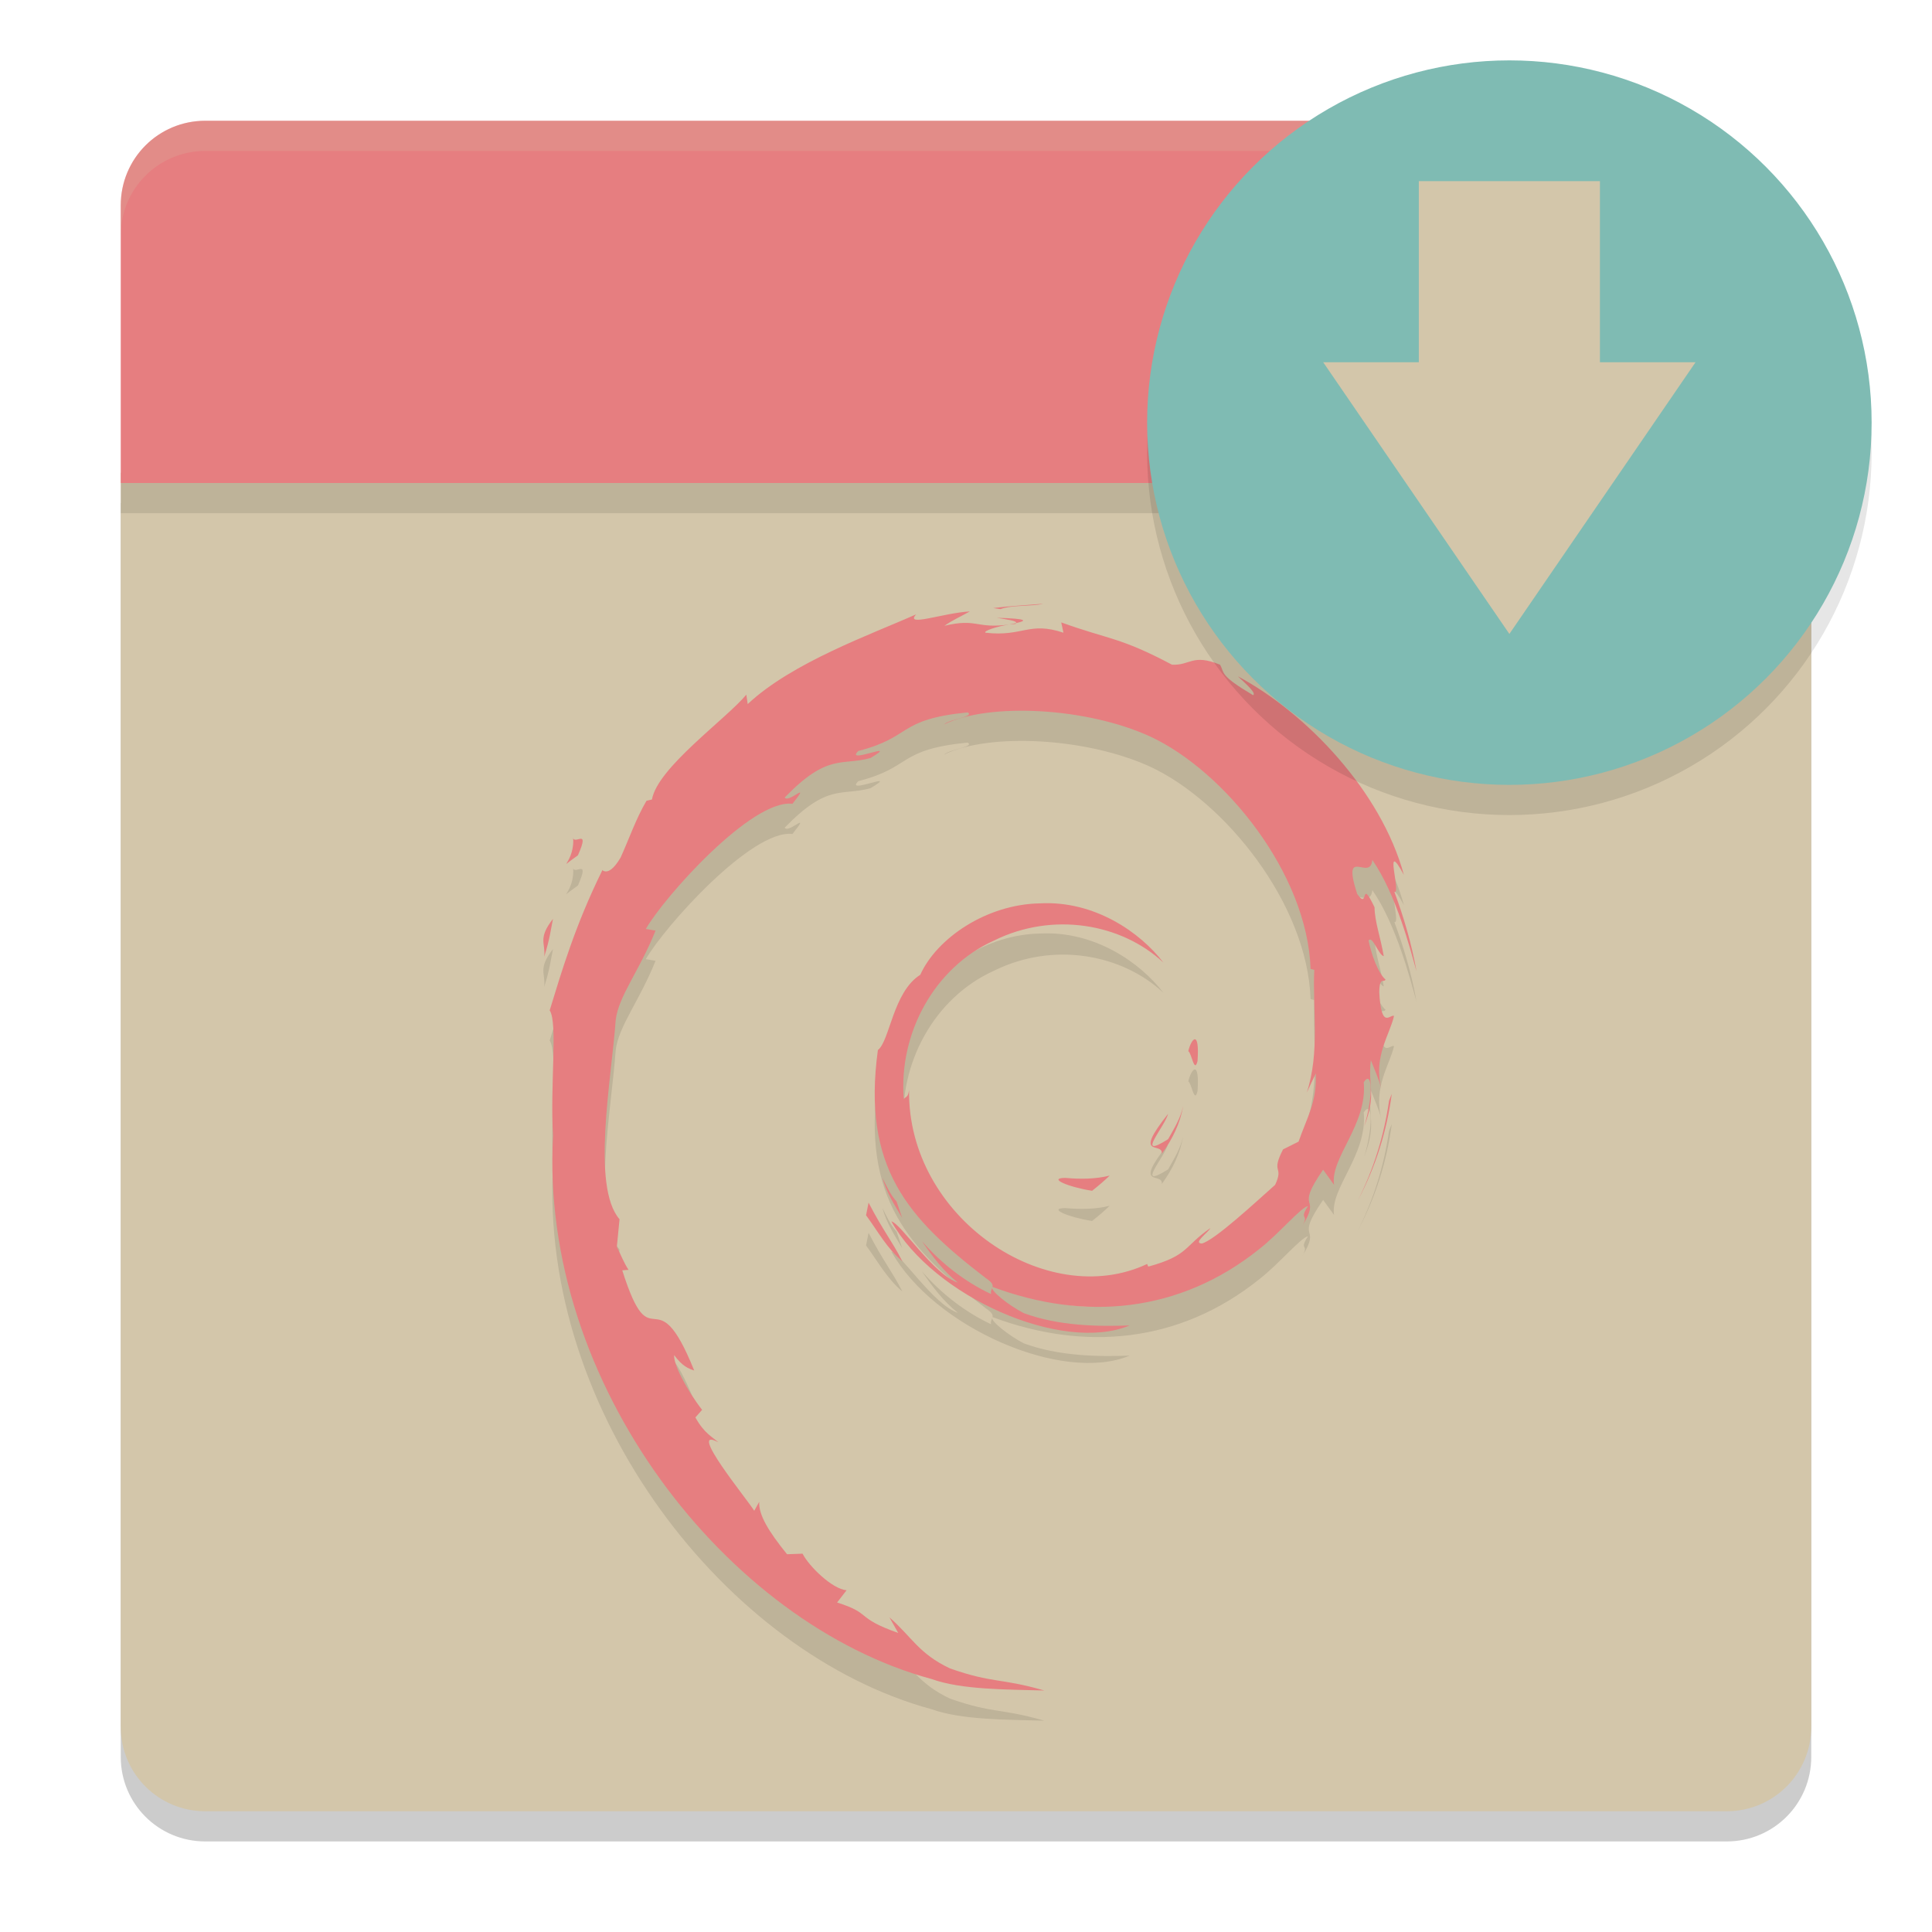 <svg xmlns="http://www.w3.org/2000/svg" width="64" height="64" version="1">
 <path style="opacity:0.2" d="M 4,16.66 V 58.2 C 4,59.751 5.249,61 6.8,61 H 57.2 C 58.751,61 60,59.751 60,58.2 V 16.66 Z"/>
 <path style="fill:#d3c6aa" d="M 4,15.66 V 57.2 C 4,58.751 5.249,60 6.8,60 H 57.2 C 58.751,60 60,58.751 60,57.2 V 15.66 Z"/>
 <rect style="opacity:0.1" width="56" height="1" x="4" y="16"/>
 <path style="opacity:0.1" d="m 34.561,21 c -0.558,0.047 -1.112,0.073 -1.66,0.143 l 0.241,0.035 c 0.403,-0.147 0.991,-0.081 1.42,-0.178 z m -2.434,0.254 c -0.907,0.055 -2.168,0.528 -1.779,0.097 -1.479,0.66 -4.105,1.59 -5.579,2.972 l -0.046,-0.311 c -0.675,0.811 -2.945,2.421 -3.126,3.472 l -0.181,0.043 c -0.351,0.595 -0.579,1.268 -0.857,1.88 -0.46,0.784 -0.674,0.302 -0.608,0.425 -0.904,1.833 -1.354,3.374 -1.742,4.638 0.276,0.413 0.007,2.488 0.111,4.148 -0.454,8.202 5.755,16.165 12.543,18.003 0.995,0.357 2.474,0.343 3.732,0.379 -1.484,-0.425 -1.677,-0.226 -3.123,-0.73 -1.043,-0.492 -1.27,-1.051 -2.009,-1.693 l 0.292,0.517 C 28.304,54.58 28.91,54.458 27.73,54.085 l 0.314,-0.406 c -0.47,-0.036 -1.246,-0.792 -1.458,-1.212 l -0.514,0.019 C 25.455,51.725 25.126,51.176 25.15,50.75 l -0.165,0.297 C 24.797,50.725 22.714,48.189 23.796,48.779 23.595,48.596 23.325,48.48 23.036,47.954 l 0.222,-0.251 c -0.519,-0.669 -0.958,-1.526 -0.925,-1.812 0.277,0.374 0.472,0.444 0.663,0.508 -1.314,-3.259 -1.388,-0.18 -2.383,-3.318 l 0.208,-0.016 c -0.161,-0.244 -0.257,-0.506 -0.387,-0.765 l 0.089,-0.911 c -0.945,-1.092 -0.264,-4.651 -0.127,-6.601 0.094,-0.793 0.792,-1.637 1.32,-2.961 l -0.322,-0.054 c 0.616,-1.073 3.514,-4.312 4.857,-4.146 0.65,-0.817 -0.13,-0.003 -0.257,-0.208 1.429,-1.478 1.878,-1.043 2.842,-1.309 1.039,-0.617 -0.893,0.241 -0.4,-0.235 1.798,-0.459 1.274,-1.044 3.618,-1.276 0.248,0.141 -0.576,0.215 -0.782,0.398 1.497,-0.733 4.738,-0.564 6.845,0.408 2.442,1.142 5.189,4.516 5.298,7.691 l 0.122,0.032 c -0.062,1.262 0.195,2.724 -0.249,4.065 l 0.3,-0.636 c 0.036,0.965 -0.284,1.432 -0.571,2.261 l -0.514,0.257 c -0.422,0.82 0.04,0.522 -0.262,1.174 -0.66,0.586 -1.997,1.83 -2.426,1.944 -0.313,-0.007 0.213,-0.369 0.281,-0.511 -0.882,0.605 -0.709,0.908 -2.058,1.276 l -0.038,-0.087 c -3.325,1.565 -7.946,-1.535 -7.886,-5.766 -0.035,0.268 -0.102,0.201 -0.176,0.308 -0.172,-2.176 1.006,-4.363 2.991,-5.257 1.941,-0.961 4.219,-0.567 5.609,0.73 -0.763,-1 -2.285,-2.059 -4.086,-1.961 -1.765,0.029 -3.416,1.148 -3.967,2.366 -0.904,0.569 -1.01,2.196 -1.404,2.493 -0.531,3.896 0.996,5.578 3.581,7.559 0.406,0.274 0.116,0.316 0.17,0.525 -0.858,-0.402 -1.644,-1.009 -2.291,-1.752 0.343,0.502 0.711,0.991 1.19,1.374 -0.81,-0.273 -1.889,-1.962 -2.204,-2.031 1.395,2.498 5.659,4.383 7.894,3.448 -1.034,0.038 -2.347,0.021 -3.508,-0.408 -0.489,-0.251 -1.152,-0.771 -1.033,-0.868 3.048,1.138 6.195,0.862 8.832,-1.252 0.671,-0.523 1.405,-1.41 1.617,-1.422 -0.319,0.48 0.056,0.231 -0.189,0.654 0.667,-1.078 -0.292,-0.44 0.69,-1.863 l 0.362,0.5 c -0.136,-0.896 1.111,-1.984 0.984,-3.399 0.286,-0.433 0.32,0.467 0.016,1.463 0.421,-1.105 0.111,-1.284 0.219,-2.196 0.116,0.307 0.27,0.634 0.349,0.957 -0.275,-1.068 0.281,-1.8 0.419,-2.42 -0.137,-0.06 -0.423,0.474 -0.489,-0.787 0.01,-0.548 0.154,-0.287 0.208,-0.422 -0.107,-0.062 -0.391,-0.482 -0.562,-1.287 0.123,-0.19 0.334,0.489 0.503,0.517 -0.109,-0.64 -0.298,-1.128 -0.306,-1.62 -0.495,-1.034 -0.175,0.139 -0.576,-0.444 -0.527,-1.642 0.438,-0.379 0.503,-1.125 0.798,1.156 1.253,2.947 1.463,3.689 -0.16,-0.905 -0.418,-1.783 -0.733,-2.631 0.243,0.103 -0.39,-1.86 0.316,-0.56 -0.754,-2.773 -3.227,-5.364 -5.501,-6.58 0.277,0.254 0.628,0.574 0.503,0.625 -1.131,-0.673 -0.93,-0.724 -1.093,-1.009 -0.92,-0.375 -0.981,0.03 -1.59,0 -1.737,-0.921 -2.072,-0.824 -3.67,-1.401 l 0.073,0.341 c -1.15,-0.383 -1.343,0.144 -2.585,0 -0.075,-0.059 0.399,-0.214 0.79,-0.27 -1.112,0.147 -1.059,-0.219 -2.147,0.041 0.268,-0.188 0.553,-0.314 0.838,-0.473 z m 1.309,0.433 0.208,-0.019 0.014,-0.027 z m 0.222,-0.046 c 0.35,-0.077 0.428,-0.145 -0.636,-0.176 0.319,0.057 0.689,0.1 0.636,0.176 z m -14.676,7.066 c 0.093,0.86 -0.648,1.195 0.162,0.627 0.435,-0.98 -0.168,-0.271 -0.162,-0.627 z m -0.663,2.731 c -0.516,0.66 -0.238,0.803 -0.292,1.252 0.187,-0.574 0.221,-0.92 0.292,-1.252 z m 21.261,3.989 c -0.074,0.002 -0.169,0.19 -0.216,0.395 0.111,0.058 0.198,0.757 0.306,0.325 0.036,-0.537 -0.015,-0.721 -0.089,-0.719 z m 6.523,1.812 -0.089,0.219 c -0.16,1.141 -0.507,2.271 -1.038,3.318 0.588,-1.105 0.967,-2.313 1.128,-3.537 z m -6.91,0.4 c -0.08,0.395 -0.295,0.737 -0.498,1.098 -1.115,0.702 -0.105,-0.415 0,-0.841 -1.198,1.51 -0.164,0.903 -0.208,1.325 0.357,-0.491 0.614,-1.027 0.706,-1.582 z m -2.431,2.304 c -0.484,0.119 -0.979,0.121 -1.477,0.076 -0.596,0.008 0.114,0.307 0.892,0.427 0.216,-0.168 0.41,-0.338 0.584,-0.503 z m -7.529,0.078 c 0.132,0.483 0.401,0.899 0.652,1.322 l -0.184,-0.541 c -0.208,-0.23 -0.33,-0.507 -0.468,-0.782 z m -0.46,0.817 -0.084,0.419 c 0.392,0.533 0.703,1.11 1.203,1.525 -0.36,-0.702 -0.627,-0.993 -1.12,-1.944 z"/>
 <path style="fill:#e67e80" d="m 34.561,20 c -0.558,0.047 -1.112,0.073 -1.66,0.143 l 0.241,0.035 c 0.403,-0.147 0.991,-0.081 1.42,-0.178 z m -2.434,0.254 c -0.907,0.055 -2.168,0.528 -1.779,0.097 -1.479,0.66 -4.105,1.59 -5.579,2.972 l -0.046,-0.311 c -0.675,0.811 -2.945,2.421 -3.126,3.472 l -0.181,0.043 c -0.351,0.595 -0.579,1.268 -0.857,1.88 -0.46,0.784 -0.674,0.302 -0.608,0.425 -0.904,1.833 -1.354,3.374 -1.742,4.638 0.276,0.413 0.007,2.488 0.111,4.148 -0.454,8.202 5.755,16.165 12.543,18.003 0.995,0.357 2.474,0.343 3.732,0.379 -1.484,-0.425 -1.677,-0.226 -3.123,-0.73 -1.043,-0.492 -1.27,-1.051 -2.009,-1.693 l 0.292,0.517 C 28.304,53.58 28.91,53.458 27.73,53.085 l 0.314,-0.406 c -0.47,-0.036 -1.246,-0.792 -1.458,-1.212 l -0.514,0.019 C 25.455,50.725 25.126,50.176 25.15,49.75 l -0.165,0.297 C 24.797,49.725 22.714,47.189 23.796,47.779 23.595,47.596 23.325,47.48 23.036,46.954 l 0.222,-0.251 c -0.519,-0.669 -0.958,-1.526 -0.925,-1.812 0.277,0.374 0.472,0.444 0.663,0.508 -1.314,-3.259 -1.388,-0.18 -2.383,-3.318 l 0.208,-0.016 c -0.161,-0.244 -0.257,-0.506 -0.387,-0.765 l 0.089,-0.911 c -0.945,-1.092 -0.264,-4.651 -0.127,-6.601 0.094,-0.793 0.792,-1.637 1.32,-2.961 l -0.322,-0.054 c 0.616,-1.073 3.514,-4.312 4.857,-4.146 0.65,-0.817 -0.13,-0.003 -0.257,-0.208 1.429,-1.478 1.878,-1.043 2.842,-1.309 1.039,-0.617 -0.893,0.241 -0.4,-0.235 1.798,-0.459 1.274,-1.044 3.618,-1.276 0.248,0.141 -0.576,0.215 -0.782,0.398 1.497,-0.733 4.738,-0.564 6.845,0.408 2.442,1.142 5.189,4.516 5.298,7.691 l 0.122,0.032 c -0.062,1.262 0.195,2.724 -0.249,4.065 l 0.3,-0.636 c 0.036,0.965 -0.284,1.432 -0.571,2.261 l -0.514,0.257 c -0.422,0.82 0.04,0.522 -0.262,1.174 -0.66,0.586 -1.997,1.83 -2.426,1.944 -0.313,-0.007 0.213,-0.369 0.281,-0.511 -0.882,0.605 -0.709,0.908 -2.058,1.276 l -0.038,-0.087 c -3.325,1.565 -7.946,-1.535 -7.886,-5.766 -0.035,0.268 -0.102,0.201 -0.176,0.308 -0.172,-2.176 1.006,-4.363 2.991,-5.257 1.941,-0.961 4.219,-0.567 5.609,0.73 -0.763,-1 -2.285,-2.059 -4.086,-1.961 -1.765,0.029 -3.416,1.148 -3.967,2.366 -0.904,0.569 -1.01,2.196 -1.404,2.493 -0.531,3.896 0.996,5.578 3.581,7.559 0.406,0.274 0.116,0.316 0.17,0.525 -0.858,-0.402 -1.644,-1.009 -2.291,-1.752 0.343,0.502 0.711,0.991 1.19,1.374 -0.81,-0.273 -1.889,-1.962 -2.204,-2.031 1.395,2.498 5.659,4.383 7.894,3.448 -1.034,0.038 -2.347,0.021 -3.508,-0.408 -0.489,-0.251 -1.152,-0.771 -1.033,-0.868 3.048,1.138 6.195,0.862 8.832,-1.252 0.671,-0.523 1.405,-1.41 1.617,-1.422 -0.319,0.48 0.056,0.231 -0.189,0.654 0.667,-1.078 -0.292,-0.44 0.69,-1.863 l 0.362,0.5 c -0.136,-0.896 1.111,-1.984 0.984,-3.399 0.286,-0.433 0.32,0.467 0.016,1.463 0.421,-1.105 0.111,-1.284 0.219,-2.196 0.116,0.307 0.27,0.634 0.349,0.957 -0.275,-1.068 0.281,-1.8 0.419,-2.42 -0.137,-0.06 -0.423,0.474 -0.489,-0.787 0.01,-0.548 0.154,-0.287 0.208,-0.422 -0.107,-0.062 -0.391,-0.482 -0.562,-1.287 0.123,-0.19 0.334,0.489 0.503,0.517 -0.109,-0.64 -0.298,-1.128 -0.306,-1.62 -0.495,-1.034 -0.175,0.139 -0.576,-0.444 -0.527,-1.642 0.438,-0.379 0.503,-1.125 0.798,1.156 1.253,2.947 1.463,3.689 -0.16,-0.905 -0.418,-1.783 -0.733,-2.631 0.243,0.103 -0.39,-1.86 0.316,-0.56 -0.754,-2.773 -3.227,-5.364 -5.501,-6.58 0.277,0.254 0.628,0.574 0.503,0.625 -1.131,-0.673 -0.93,-0.724 -1.093,-1.009 -0.92,-0.375 -0.981,0.03 -1.59,0 -1.737,-0.921 -2.072,-0.824 -3.67,-1.401 l 0.073,0.341 c -1.15,-0.383 -1.343,0.144 -2.585,0 -0.075,-0.059 0.399,-0.214 0.79,-0.27 -1.112,0.147 -1.059,-0.219 -2.147,0.041 0.268,-0.188 0.553,-0.314 0.838,-0.473 z m 1.309,0.433 0.208,-0.019 0.014,-0.027 z m 0.222,-0.046 c 0.35,-0.077 0.428,-0.145 -0.636,-0.176 0.319,0.057 0.689,0.1 0.636,0.176 z m -14.676,7.066 c 0.093,0.86 -0.648,1.195 0.162,0.627 0.435,-0.98 -0.168,-0.271 -0.162,-0.627 z m -0.663,2.731 c -0.516,0.66 -0.238,0.803 -0.292,1.252 0.187,-0.574 0.221,-0.92 0.292,-1.252 z m 21.261,3.989 c -0.074,0.002 -0.169,0.19 -0.216,0.395 0.111,0.058 0.198,0.757 0.306,0.325 0.036,-0.537 -0.015,-0.721 -0.089,-0.719 z m 6.523,1.812 -0.089,0.219 c -0.16,1.141 -0.507,2.271 -1.038,3.318 0.588,-1.105 0.967,-2.313 1.128,-3.537 z m -6.91,0.4 c -0.08,0.395 -0.295,0.737 -0.498,1.098 -1.115,0.702 -0.105,-0.415 0,-0.841 -1.198,1.51 -0.164,0.903 -0.208,1.325 0.357,-0.491 0.614,-1.027 0.706,-1.582 z m -2.431,2.304 c -0.484,0.119 -0.979,0.121 -1.477,0.076 -0.596,0.008 0.114,0.307 0.892,0.427 0.216,-0.168 0.41,-0.338 0.584,-0.503 z m -7.529,0.078 c 0.132,0.483 0.401,0.899 0.652,1.322 l -0.184,-0.541 c -0.208,-0.23 -0.33,-0.507 -0.468,-0.782 z m -0.46,0.817 -0.084,0.419 c 0.392,0.533 0.703,1.11 1.203,1.525 -0.36,-0.702 -0.627,-0.993 -1.12,-1.944 z"/>
 <path style="fill:#e67e80" d="M 6.8,4 C 5.249,4 4,5.249 4,6.8 V 16 H 60 L 57.529,8.942 C 57.016,7.478 56.886,6.769 55.553,5.977 L 52.224,4 Z"/>
 <path style="opacity:0.2;fill:#d3c6aa" d="M 6.801 4 C 5.25 4 4 5.25 4 6.801 L 4 7.801 C 4 6.25 5.25 5 6.801 5 L 52.223 5 L 55.551 6.977 C 56.884 7.769 57.015 8.477 57.527 9.941 L 59.65 16 L 60 16 L 57.527 8.941 C 57.015 7.477 56.884 6.769 55.551 5.977 L 52.223 4 L 6.801 4 z"/>
 <circle style="opacity:0.1" cx="50" cy="15" r="12"/>
 <circle style="fill:#7fbbb3" cx="50" cy="14" r="12"/>
 <path style="fill:#d3c6aa" d="M 53,6.001 V 12 h 3.167 l -6.167,9 -6.167,-9 H 47 V 6 h 6 z"/>
</svg>
